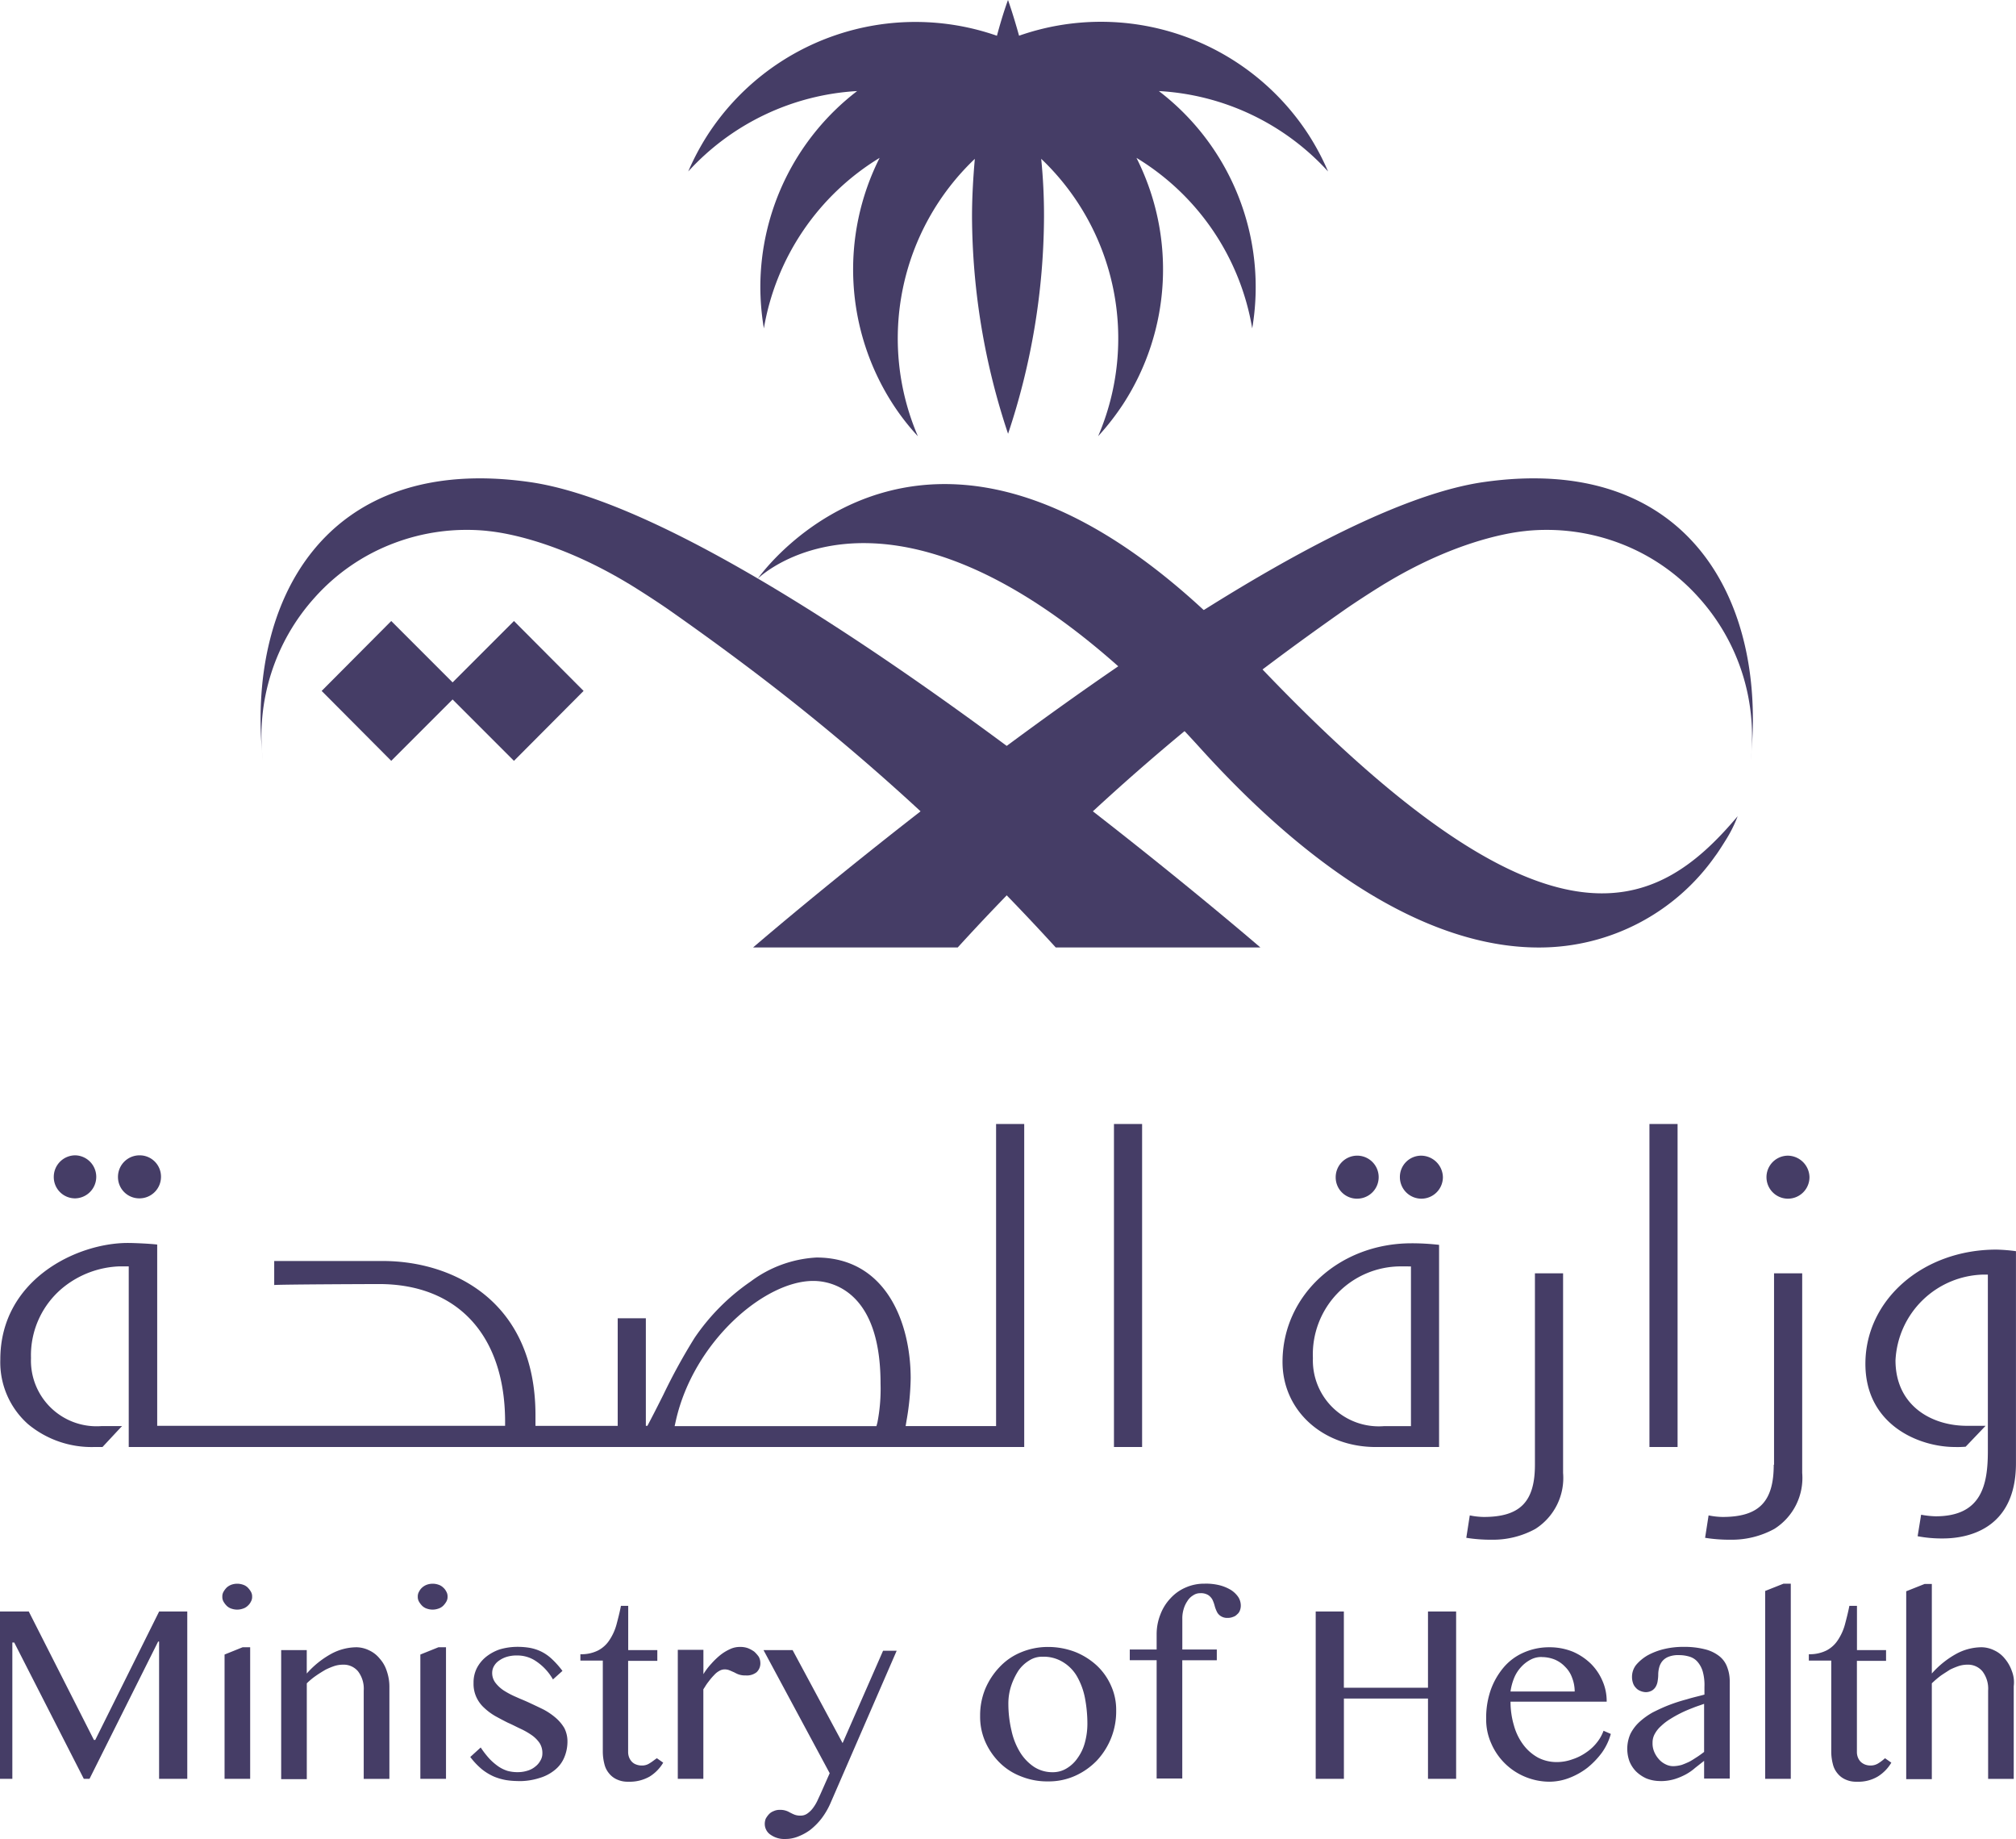 <svg id="Minisrty-of-Health-01-1" xmlns="http://www.w3.org/2000/svg" width="143.928" height="131.261" viewBox="0 0 143.928 131.261">
  <path id="Shape" d="M56.067,18.223a1.685,1.685,0,0,1-1.039-.294.9.9,0,0,1-.316-.338.929.929,0,0,1-.113-.43,1.048,1.048,0,0,1,.068-.383,1.607,1.607,0,0,1,.226-.317.874.874,0,0,1,.339-.226,1,1,0,0,1,.452-.09,1.252,1.252,0,0,1,.451.068,1.075,1.075,0,0,1,.22.1l.075.038c.088.045.18.091.293.136a1.134,1.134,0,0,0,.429.068.813.813,0,0,0,.5-.158,1.718,1.718,0,0,0,.407-.407,3.037,3.037,0,0,0,.317-.542c.041-.093.082-.18.121-.263.047-.1.09-.193.127-.279l.61-1.377L54.51,4.742h2.077l3.568,6.638,2.89-6.593h.971L59.319,15.6a5.4,5.4,0,0,1-.678,1.174,4.7,4.7,0,0,1-.813.813,3.746,3.746,0,0,1-.881.473A2.4,2.4,0,0,1,56.067,18.223Zm76.5-4.088a1.8,1.8,0,0,1-.813-.158,1.486,1.486,0,0,1-.564-.429,1.6,1.6,0,0,1-.339-.678,3.593,3.593,0,0,1-.113-.881v-6.5h-1.6V5.035h.005a2.656,2.656,0,0,0,1.259-.27,2.155,2.155,0,0,0,.813-.745,3.792,3.792,0,0,0,.5-1.106c.111-.421.226-.857.317-1.332h.542V4.742h2.077V5.51H132.57v6.5a1.044,1.044,0,0,0,.068.384.931.931,0,0,0,.2.317.954.954,0,0,0,.316.2,1.077,1.077,0,0,0,.384.068,1.02,1.02,0,0,0,.564-.159,3.316,3.316,0,0,0,.474-.361l.451.316a2.893,2.893,0,0,1-.971.993A2.718,2.718,0,0,1,132.57,14.135Zm-21.948,0a4.57,4.57,0,0,1-1.762-.361,4.5,4.5,0,0,1-2.393-2.371,4.139,4.139,0,0,1-.362-1.739,6.046,6.046,0,0,1,.317-2.054,5.181,5.181,0,0,1,.925-1.626,3.924,3.924,0,0,1,1.423-1.061,4.468,4.468,0,0,1,1.852-.384,4.387,4.387,0,0,1,1.671.317,4.29,4.29,0,0,1,1.287.858,3.887,3.887,0,0,1,.835,1.242,3.556,3.556,0,0,1,.293,1.467h-6.864a5.979,5.979,0,0,0,.248,1.716,4.111,4.111,0,0,0,.678,1.377,3.3,3.3,0,0,0,1.039.9,2.869,2.869,0,0,0,1.31.317,3.266,3.266,0,0,0,1.152-.2,3.7,3.7,0,0,0,.993-.5,3.332,3.332,0,0,0,.768-.723,2.91,2.91,0,0,0,.452-.812l.52.226a4.25,4.25,0,0,1-.633,1.332,5.894,5.894,0,0,1-1.039,1.084,5.11,5.11,0,0,1-1.286.722A3.984,3.984,0,0,1,110.622,14.135Zm-.542-8.9a1.608,1.608,0,0,0-.79.181,2.439,2.439,0,0,0-.678.519,2.6,2.6,0,0,0-.5.768,4.028,4.028,0,0,0-.27.994h4.583a2.723,2.723,0,0,0-.181-.971,2.046,2.046,0,0,0-.5-.791,2.178,2.178,0,0,0-.745-.519A2.5,2.5,0,0,0,110.08,5.239Zm-65.212,8.9a1.8,1.8,0,0,1-.813-.158,1.486,1.486,0,0,1-.564-.429,1.6,1.6,0,0,1-.339-.678,3.593,3.593,0,0,1-.113-.881v-6.5h-1.6V5.035h.006a2.62,2.62,0,0,0,1.259-.27,2.156,2.156,0,0,0,.813-.745,3.793,3.793,0,0,0,.5-1.106c.111-.422.226-.857.317-1.332h.519V4.742h2.078V5.51H44.844v6.5a1.077,1.077,0,0,0,.068.384.962.962,0,0,0,.2.317.783.783,0,0,0,.317.2,1.077,1.077,0,0,0,.384.068.965.965,0,0,0,.564-.159,3.022,3.022,0,0,0,.281-.192c.075-.055.152-.112.238-.169l.452.317a2.9,2.9,0,0,1-.971.993A2.874,2.874,0,0,1,44.868,14.135Zm29.964-.022a4.972,4.972,0,0,1-1.942-.361,4.388,4.388,0,0,1-1.536-.994,4.86,4.86,0,0,1-1.015-1.49,4.453,4.453,0,0,1-.362-1.829,4.987,4.987,0,0,1,.362-1.919,5.169,5.169,0,0,1,1.015-1.557A4.358,4.358,0,0,1,72.89,4.9a4.961,4.961,0,0,1,1.942-.383,5.391,5.391,0,0,1,1.942.361,5.035,5.035,0,0,1,1.536.971,4.38,4.38,0,0,1,1.015,1.445,4.137,4.137,0,0,1,.362,1.762,5.124,5.124,0,0,1-1.377,3.567,4.982,4.982,0,0,1-1.536,1.084A4.594,4.594,0,0,1,74.832,14.113Zm-.452-8.9a1.688,1.688,0,0,0-.9.271,2.57,2.57,0,0,0-.768.722,4.841,4.841,0,0,0-.519,1.084,4.078,4.078,0,0,0-.2,1.31,8.354,8.354,0,0,0,.226,1.9,4.957,4.957,0,0,0,.61,1.535,3.394,3.394,0,0,0,.993,1.039,2.41,2.41,0,0,0,1.333.383,1.868,1.868,0,0,0,.993-.27,2.474,2.474,0,0,0,.79-.745,3.329,3.329,0,0,0,.52-1.106A5.1,5.1,0,0,0,77.632,10a9.789,9.789,0,0,0-.181-1.874,5.038,5.038,0,0,0-.564-1.513A2.866,2.866,0,0,0,75.893,5.6,2.621,2.621,0,0,0,74.38,5.216Zm44.146,8.874a2.648,2.648,0,0,1-.971-.181,2.527,2.527,0,0,1-.745-.5,2.227,2.227,0,0,1-.474-.723,2.633,2.633,0,0,1,.068-1.964,3,3,0,0,1,.654-.859,5.145,5.145,0,0,1,.949-.678c.449-.224.8-.384,1.152-.519a11.94,11.94,0,0,1,1.264-.407c.263-.083.527-.149.782-.213.169-.042.326-.082.483-.126V7.361a3.571,3.571,0,0,0-.113-1.061,1.858,1.858,0,0,0-.361-.7,1.216,1.216,0,0,0-.564-.383A2.568,2.568,0,0,0,119.9,5.1a1.924,1.924,0,0,0-.768.113,1.1,1.1,0,0,0-.452.316,1.2,1.2,0,0,0-.226.452,2.024,2.024,0,0,0-.068.519,2.728,2.728,0,0,1-.037.417l-.008.057a1.1,1.1,0,0,1-.136.384.778.778,0,0,1-.271.271.885.885,0,0,1-.451.113,1.064,1.064,0,0,1-.384-.091.8.8,0,0,1-.311-.22l-.006-.006a.859.859,0,0,1-.2-.339,1.334,1.334,0,0,1-.068-.429,1.37,1.37,0,0,1,.294-.859,3.113,3.113,0,0,1,.813-.678,4.732,4.732,0,0,1,1.174-.451,5.8,5.8,0,0,1,1.422-.158,5.919,5.919,0,0,1,1.536.18,2.689,2.689,0,0,1,1.015.5,1.752,1.752,0,0,1,.542.769,2.784,2.784,0,0,1,.181.993V13.91h-1.829V12.645l-.316.248-.316.248a3.631,3.631,0,0,1-.678.474,4.418,4.418,0,0,1-.813.339A3.48,3.48,0,0,1,118.525,14.091Zm3.138-5.51c-.084.03-.173.061-.264.092-.181.062-.369.126-.549.2-.349.135-.6.243-.835.361a8.513,8.513,0,0,0-.768.429,3.856,3.856,0,0,0-.654.5,2.061,2.061,0,0,0-.452.564,1.248,1.248,0,0,0-.158.632,1.52,1.52,0,0,0,.112.632,1.859,1.859,0,0,0,.339.542,1.485,1.485,0,0,0,.474.361,1.213,1.213,0,0,0,.564.136,2.434,2.434,0,0,0,.588-.09,5.583,5.583,0,0,0,.542-.226,4.061,4.061,0,0,0,.378-.226l.141-.09c.187-.117.376-.259.542-.384V8.581Zm-84.7,5.51a5.53,5.53,0,0,1-.835-.068,4.152,4.152,0,0,1-.859-.249,3.931,3.931,0,0,1-.858-.519,5.28,5.28,0,0,1-.835-.881l.745-.678a6.5,6.5,0,0,0,.632.813,4.222,4.222,0,0,0,.632.542,2.5,2.5,0,0,0,.654.316,2.7,2.7,0,0,0,.745.09,2.272,2.272,0,0,0,.7-.112,1.56,1.56,0,0,0,.542-.293,1.334,1.334,0,0,0,.362-.43.966.966,0,0,0,.136-.5,1.319,1.319,0,0,0-.2-.745,2.235,2.235,0,0,0-.565-.564,5.218,5.218,0,0,0-.79-.451c-.119-.055-.234-.112-.356-.172-.176-.087-.358-.177-.547-.258-.313-.156-.606-.313-.9-.474a4.225,4.225,0,0,1-.791-.587,2.355,2.355,0,0,1-.564-.768,2.273,2.273,0,0,1-.2-1.016,2.272,2.272,0,0,1,.226-1.039,2.541,2.541,0,0,1,.655-.813,3.224,3.224,0,0,1,.993-.542,4.508,4.508,0,0,1,1.265-.18,5.279,5.279,0,0,1,.858.068,3.2,3.2,0,0,1,.791.248,3.1,3.1,0,0,1,.768.52,6.281,6.281,0,0,1,.79.881l-.678.609A3.852,3.852,0,0,0,38.3,5.555a2.361,2.361,0,0,0-1.377-.43,2.4,2.4,0,0,0-.722.091,1.876,1.876,0,0,0-.564.271,1.163,1.163,0,0,0-.362.383.96.96,0,0,0-.136.474,1.144,1.144,0,0,0,.227.723,2.414,2.414,0,0,0,.61.564,6.077,6.077,0,0,0,.858.451L37.1,8.2c.238.1.481.2.724.316.334.156.678.316.994.474a4.706,4.706,0,0,1,.858.587,2.971,2.971,0,0,1,.61.723,2.1,2.1,0,0,1,.226,1.015,2.888,2.888,0,0,1-.226,1.084,2.26,2.26,0,0,1-.654.881,3.077,3.077,0,0,1-1.106.587A4.683,4.683,0,0,1,36.964,14.091Zm100.957-.136h-1.828V.542l1.31-.52h.519v6.39a6.5,6.5,0,0,1,1.739-1.4,3.818,3.818,0,0,1,1.828-.474,2.121,2.121,0,0,1,.9.226,2.093,2.093,0,0,1,.745.588,2.766,2.766,0,0,1,.5.881,2.186,2.186,0,0,1,.135,1.083v6.616h-1.828v-6.3a2.04,2.04,0,0,0-.407-1.377,1.336,1.336,0,0,0-1.062-.474,2.087,2.087,0,0,0-.609.09,5.153,5.153,0,0,0-.655.271c-.079.053-.162.106-.246.16-.133.085-.27.173-.408.269a6.826,6.826,0,0,0-.633.542v6.841Zm-116.018,0H20.074V4.742H21.9V6.413a6.494,6.494,0,0,1,1.738-1.4,3.825,3.825,0,0,1,1.829-.474,2.121,2.121,0,0,1,.9.226,2.1,2.1,0,0,1,.745.588,2.4,2.4,0,0,1,.5.881A3.4,3.4,0,0,1,27.8,7.316v6.616H25.967v-6.3a2.04,2.04,0,0,0-.407-1.377A1.335,1.335,0,0,0,24.5,5.781a2.09,2.09,0,0,0-.61.09,5.149,5.149,0,0,0-.654.271c-.21.125-.447.267-.678.429a4.928,4.928,0,0,0-.655.542v6.841Zm74.042-.022h-2.01V1.987h2.01V7.429h6.006V1.987h2.009V13.931h-2.009V8.2H95.945v5.735Zm-95.064,0H0V1.987H2.055l4.651,9.168H6.8l4.561-9.168h2.009V13.931H11.358v-9.8H11.29l-4.9,9.8H5.984L1.016,4.2H.881v9.732Zm126.97,0h-1.828V.52l1.31-.52h.519V13.931Zm-77.632,0H48.39V4.72h1.828V6.458a4.581,4.581,0,0,1,.565-.745,5.4,5.4,0,0,1,.632-.61,3.251,3.251,0,0,1,.7-.429,1.6,1.6,0,0,1,.723-.158,1.55,1.55,0,0,1,.564.09,2.11,2.11,0,0,1,.451.249,2.373,2.373,0,0,1,.317.361.928.928,0,0,1,.113.429.856.856,0,0,1-.271.678,1.115,1.115,0,0,1-.769.226,1.446,1.446,0,0,1-.5-.068,1.78,1.78,0,0,1-.263-.119l-.076-.039c-.055-.022-.106-.045-.156-.067s-.1-.046-.16-.069a.9.9,0,0,0-.384-.068.751.751,0,0,0-.361.113,1.353,1.353,0,0,0-.361.293,4.02,4.02,0,0,0-.384.451,3.334,3.334,0,0,0-.265.38c-.039.061-.078.123-.119.185v6.388Zm-18.381,0H30.01V5.058L31.3,4.539h.541v9.392Zm-13.977,0H16.032V5.058l1.287-.519h.541v9.392Zm66.545-.022H82.576V5.464H80.658V4.7h1.918V3.612a3.818,3.818,0,0,1,.271-1.422,3.435,3.435,0,0,1,.723-1.152A3.131,3.131,0,0,1,84.655.271,3.252,3.252,0,0,1,85.987,0a4.033,4.033,0,0,1,1.084.113,3.037,3.037,0,0,1,.813.339,1.827,1.827,0,0,1,.519.5,1.132,1.132,0,0,1,.181.61.944.944,0,0,1-.068.361.623.623,0,0,1-.2.271.647.647,0,0,1-.293.18.941.941,0,0,1-.362.068.833.833,0,0,1-.519-.136.741.741,0,0,1-.271-.316,2.327,2.327,0,0,1-.158-.429,2.452,2.452,0,0,0-.159-.43.953.953,0,0,0-.293-.316,1,1,0,0,0-.564-.136.875.875,0,0,0-.52.158,1.171,1.171,0,0,0-.407.407,2.006,2.006,0,0,0-.271.588,2.265,2.265,0,0,0-.09.677V4.7h2.462v.768H84.406v8.444ZM30.89,1.852a1.276,1.276,0,0,1-.407-.068.859.859,0,0,1-.339-.2,1.455,1.455,0,0,1-.226-.293.668.668,0,0,1-.091-.362A.658.658,0,0,1,29.92.564a.932.932,0,0,1,.225-.293,1.05,1.05,0,0,1,.339-.2,1.254,1.254,0,0,1,.813,0,.868.868,0,0,1,.339.2.94.94,0,0,1,.226.293.658.658,0,0,1,.09.361.66.66,0,0,1-.09.362,1.455,1.455,0,0,1-.226.293.868.868,0,0,1-.339.2A1.276,1.276,0,0,1,30.89,1.852Zm-13.955,0a1.276,1.276,0,0,1-.407-.068.859.859,0,0,1-.339-.2,1.455,1.455,0,0,1-.226-.293.66.66,0,0,1-.09-.362.658.658,0,0,1,.09-.361A1.455,1.455,0,0,1,16.19.271a1.05,1.05,0,0,1,.339-.2,1.254,1.254,0,0,1,.813,0,.859.859,0,0,1,.339.2,1.455,1.455,0,0,1,.226.293A.658.658,0,0,1,18,.925a.66.66,0,0,1-.09.362.94.94,0,0,1-.225.293.859.859,0,0,1-.339.2A1.276,1.276,0,0,1,16.935,1.852Z" transform="translate(0 113.038)" fill="#453d66"/>
  <path id="Path" d="M45.138,7.494c-1.106.677-2.235,1.423-2.823,1.829-1.806,1.265-3.658,2.6-5.487,3.974A159.272,159.272,0,0,0,14.61,33.484H0S35.745,2.639,52.138.268c14.61-2.1,20.3,8.468,19.081,19.848A14.754,14.754,0,0,0,67.538,8.533a14.377,14.377,0,0,0-5.623-3.884,14.7,14.7,0,0,0-6.706-.9c.023.023-4.2.2-10.071,3.748" transform="translate(53.764 34.144)" fill="#453d66"/>
  <path id="Path-2" data-name="Path" d="M26.241,7.494c1.106.677,2.235,1.423,2.823,1.829,1.806,1.265,3.658,2.6,5.487,3.974A159.273,159.273,0,0,1,56.769,33.484h14.61S35.634,2.639,19.241.268C4.631-1.832-1.059,8.736.16,20.117A14.754,14.754,0,0,1,3.841,8.533,14.377,14.377,0,0,1,9.463,4.649a14.654,14.654,0,0,1,6.706-.9c-.023.023,4.177.2,10.071,3.748" transform="translate(18.604 34.144)" fill="#453d66"/>
  <path id="Shape-2" data-name="Shape" d="M123.515,29.671a10.981,10.981,0,0,1-1.806-.136l.249-1.6a5.353,5.353,0,0,0,.993.112c2.6,0,3.658-1.079,3.658-3.726h.022V10.658h2.01V24.907a4.3,4.3,0,0,1-1.987,3.991A6.317,6.317,0,0,1,123.515,29.671Zm-17.048,0a10.987,10.987,0,0,1-1.807-.136l.249-1.6a5.354,5.354,0,0,0,.993.112c2.6,0,3.658-1.079,3.658-3.726V10.658h2.01V24.907a4.309,4.309,0,0,1-1.976,3.991A6.268,6.268,0,0,1,106.468,29.671Zm32.222-.09a9.124,9.124,0,0,1-1.807-.159l.249-1.535A6.475,6.475,0,0,0,138.17,28c3.274,0,3.726-2.236,3.726-4.652v-12.6h-.339a6.435,6.435,0,0,0-6.255,6.119c0,3.229,2.563,4.674,5.1,4.674h1.332l-.429.451-.994,1.04a6.657,6.657,0,0,1-.768.022c-2.569,0-6.39-1.581-6.39-5.938,0-4.571,4.106-8.152,9.349-8.152a12.172,12.172,0,0,1,1.4.113V24.207C143.905,29.057,140.258,29.581,138.69,29.581ZM7.293,23.055H6.661a7.093,7.093,0,0,1-4.674-1.626A5.9,5.9,0,0,1,0,16.8c0-5.669,5.43-8.31,9.1-8.31.445,0,1.51.045,2.1.113V21.542H36.038V21.2c-.022-6.122-3.39-9.777-9.009-9.777-.356,0-6.915.023-7.475.068V9.777H27.3c5.031,0,10.906,2.88,10.906,11v.768h5.871V13.864h2.009v7.678H46.2c.046-.093.1-.192.15-.289s.1-.187.143-.275c.281-.537.56-1.093.83-1.63a42.258,42.258,0,0,1,2.241-4.083,15.28,15.28,0,0,1,4-4.02,8.6,8.6,0,0,1,4.7-1.716c4.967,0,6.729,4.647,6.729,8.626a18.89,18.89,0,0,1-.293,3l-.068.407h6.458V0h2.009V23.054H9.168V10.162h-.7a6.782,6.782,0,0,0-3.907,1.445,6.245,6.245,0,0,0-2.371,5.1,4.684,4.684,0,0,0,5.035,4.854H8.693l-.112.113L7.294,23.055ZM58.032,11.2c-3.492,0-8.534,4.35-9.8,9.957l-.091.407H62.548l.068-.248a12.531,12.531,0,0,0,.226-2.778c0-2.915-.667-5.01-1.982-6.226A4.161,4.161,0,0,0,58.032,11.2Zm61.712,11.855h-2.009V0h2.009V23.054Zm-17.025,0H98.2c-3.8,0-6.66-2.611-6.66-6.074,0-4.748,4.047-8.468,9.213-8.468a17.182,17.182,0,0,1,1.964.112V23.054ZM99.964,10.162a6.283,6.283,0,0,0-6.255,6.548,4.705,4.705,0,0,0,5.081,4.854h1.919v-11.4ZM81.516,23.055H79.506V0h2.009V23.054Zm46.11-17.726a1.535,1.535,0,0,1,0-3.07,1.567,1.567,0,0,1,1.535,1.535A1.537,1.537,0,0,1,127.625,5.329Zm-26.171,0a1.537,1.537,0,0,1-1.536-1.535,1.519,1.519,0,0,1,1.536-1.535,1.567,1.567,0,0,1,1.535,1.535A1.537,1.537,0,0,1,101.454,5.329Zm-4.584,0a1.519,1.519,0,0,1-1.535-1.535A1.537,1.537,0,0,1,96.87,2.258a1.535,1.535,0,0,1,0,3.07ZM9.935,5.306A1.519,1.519,0,0,1,8.4,3.771,1.537,1.537,0,0,1,9.935,2.235a1.52,1.52,0,0,1,1.536,1.536A1.537,1.537,0,0,1,9.935,5.306Zm-4.583,0A1.519,1.519,0,0,1,3.816,3.771,1.538,1.538,0,0,1,5.352,2.235a1.536,1.536,0,0,1,0,3.071Z" transform="translate(0.023 80.229)" fill="#453d66"/>
  <path id="Path-3" data-name="Path" d="M18.7,4.99,13.729,0,9.348,4.381,4.968,0,0,4.99l4.968,4.99L9.348,5.6l4.381,4.381Z" transform="translate(22.964 44.326)" fill="#453d66"/>
  <path id="Path-4" data-name="Path" d="M45.68,12.239a17.94,17.94,0,0,0-1.377-2.6,17.668,17.668,0,0,0-20.684-7.09C23.168.926,22.829,0,22.829,0s-.361.948-.79,2.552A17.677,17.677,0,0,0,1.377,9.642,17.94,17.94,0,0,0,0,12.239,17.69,17.69,0,0,1,12.058,6.5a17.639,17.639,0,0,0-6.91,14A17.963,17.963,0,0,0,5.4,23.439a17.732,17.732,0,0,1,8.264-12.171,17.7,17.7,0,0,0,.926,17.545,16.811,16.811,0,0,0,1.806,2.326,17.684,17.684,0,0,1,4.064-19.8c-.113,1.31-.2,2.71-.2,4.132a49.424,49.424,0,0,0,2.574,15.49A49.424,49.424,0,0,0,25.4,15.468a40.842,40.842,0,0,0-.2-4.132,17.684,17.684,0,0,1,4.064,19.8,18.277,18.277,0,0,0,1.806-2.326A17.647,17.647,0,0,0,32,11.268a17.662,17.662,0,0,1,8.264,12.171A17.613,17.613,0,0,0,33.6,6.5,17.651,17.651,0,0,1,45.68,12.239" transform="translate(49.135 0)" fill="#453d66"/>
  <path id="Path-5" data-name="Path" d="M0,6.748S12.713-11.588,35.045,12.19C56.09,34.59,63.971,30.819,69.954,23.706a9.422,9.422,0,0,1-.858,1.716c-.406.655-.655,1.016-.745,1.129a15.349,15.349,0,0,1-12.442,6.526c-6.706.068-15.016-3.952-24.319-14.226C10.884-4.023,0,6.748,0,6.748" transform="translate(54.103 34.552)" fill="#453d66"/>
</svg>

